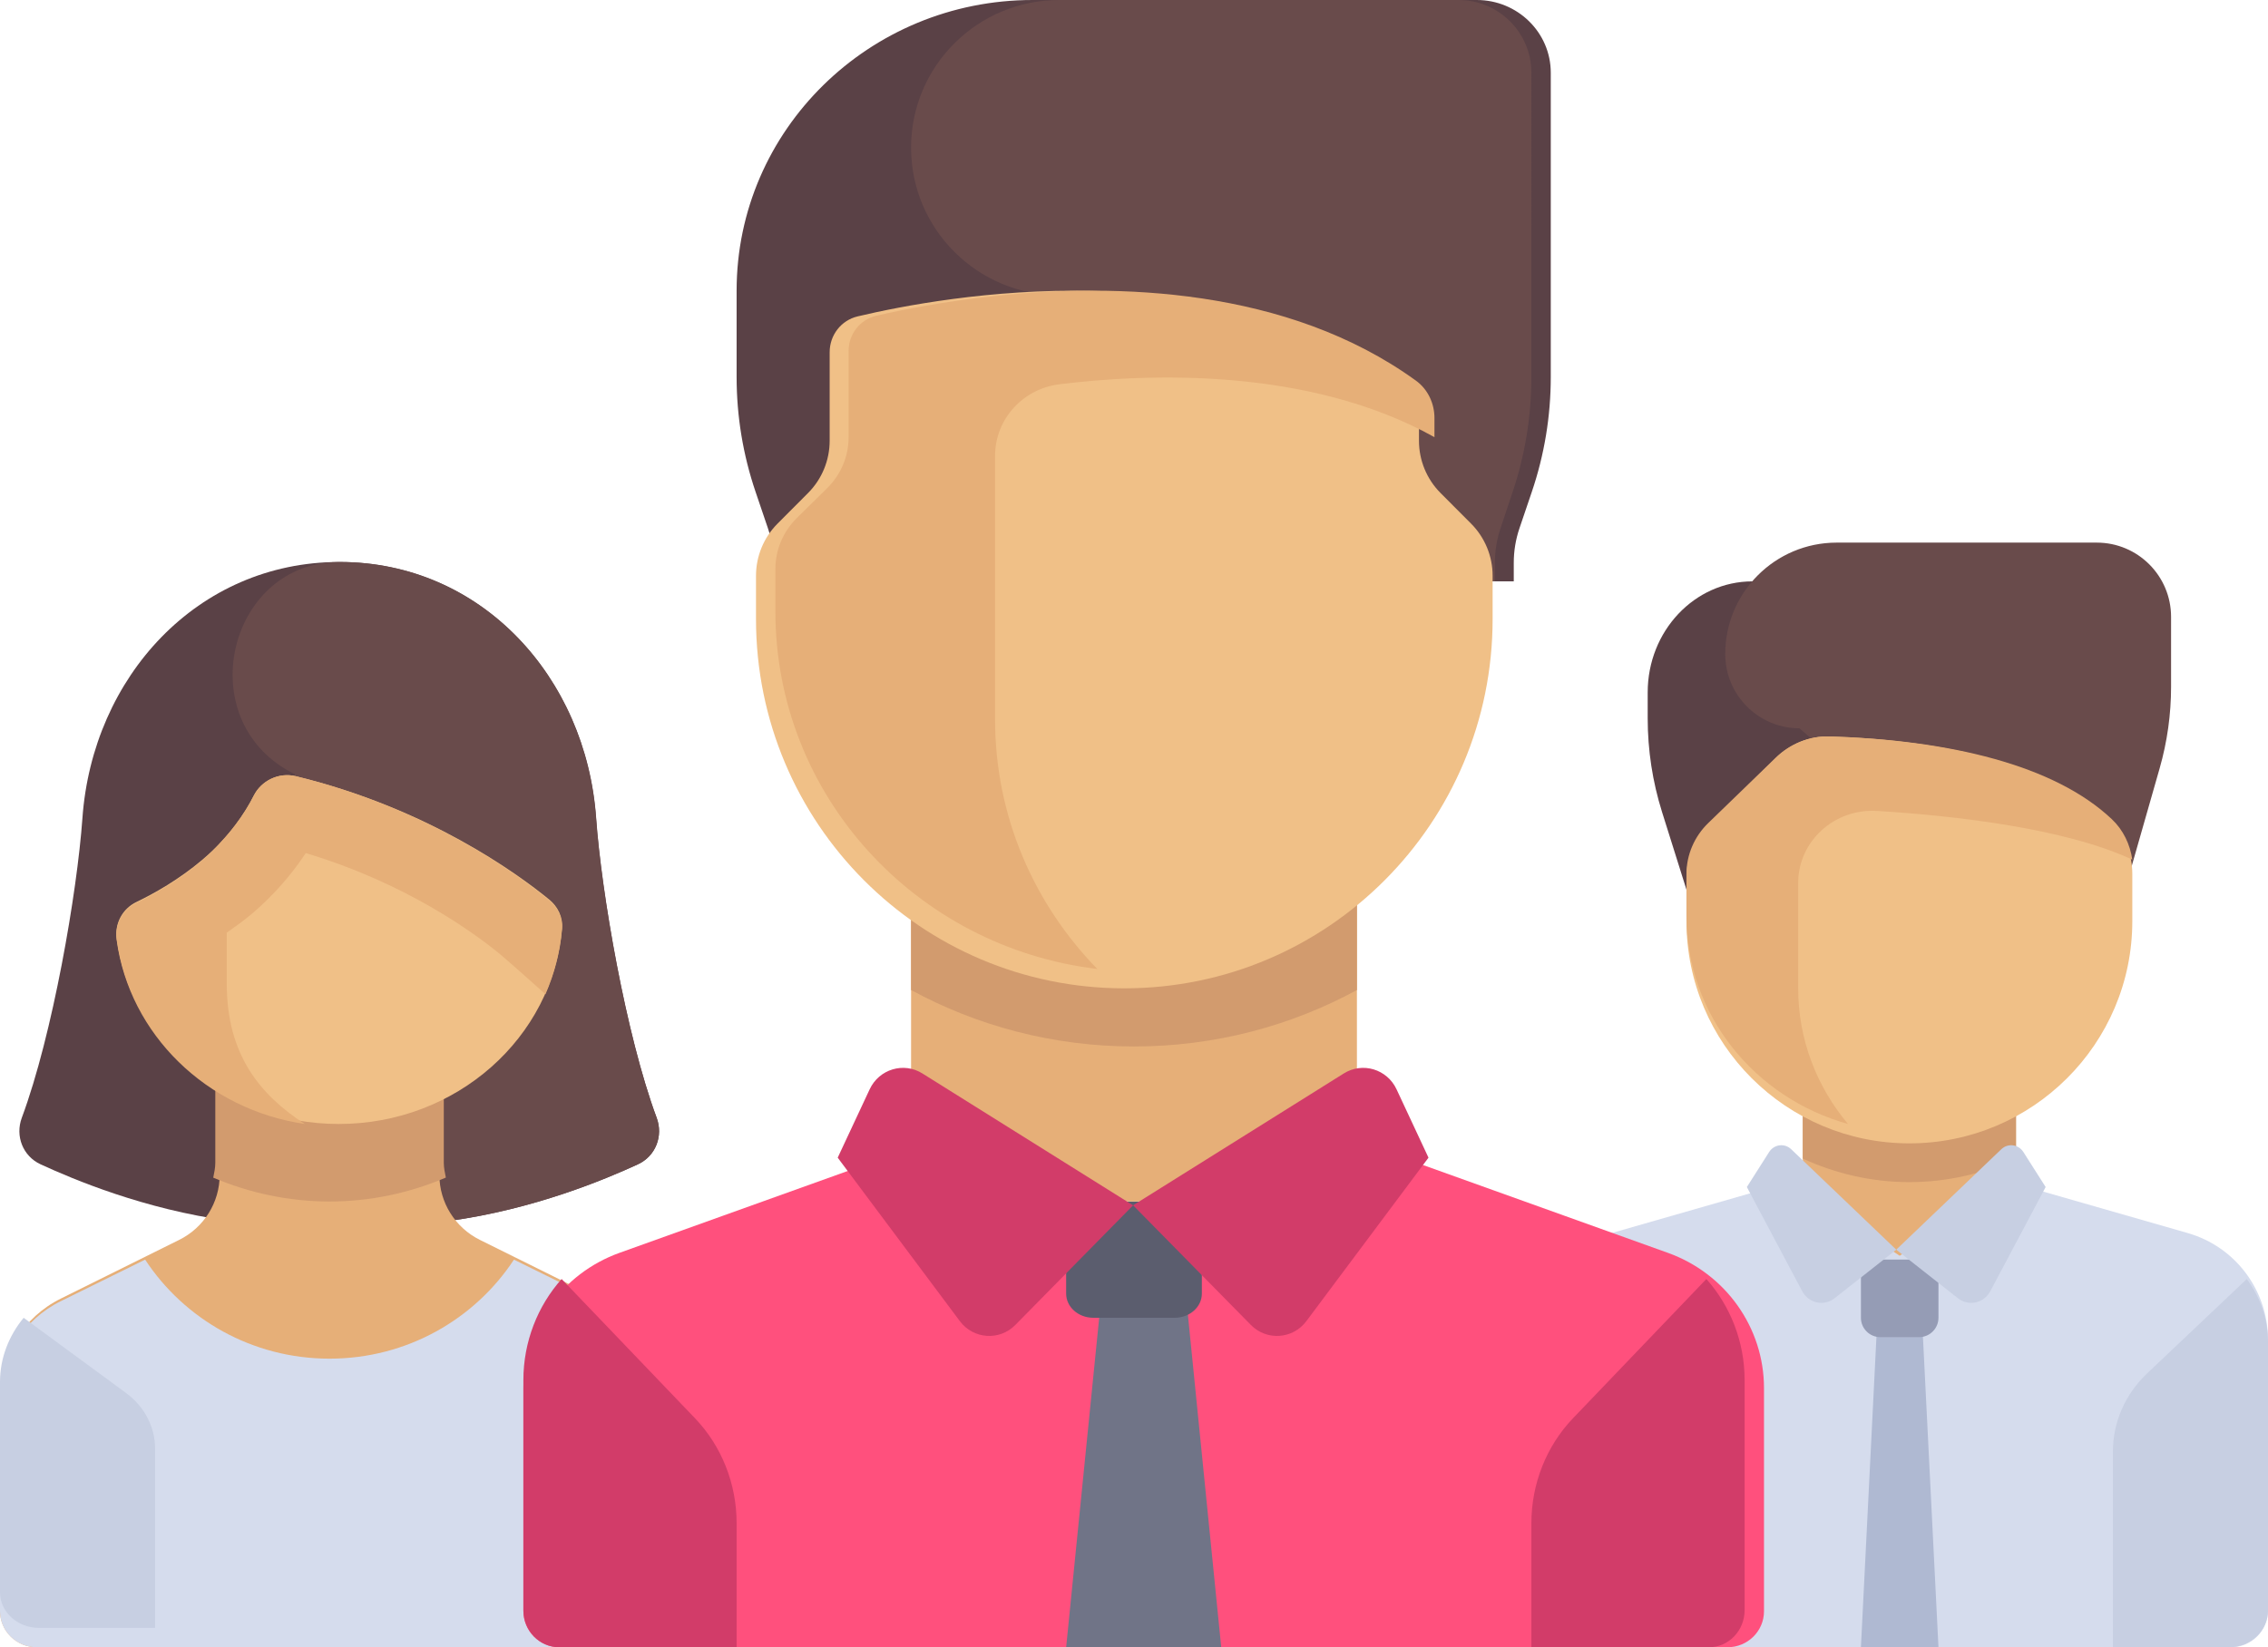 <svg xmlns="http://www.w3.org/2000/svg" width="117" height="85" viewBox="0 0 117 85">
    <g fill="none">
        <path fill="#5A4146" d="M85 35.727v1.34c0 1.642.25 3.272.739 4.83L88.6 51H94V30h-3.6c-2.982 0-5.4 2.564-5.4 5.727z"/>
        <path fill="#694B4B" d="M111.41 39.648L108.167 51 92.833 37.583c-2.117 0-3.833-1.716-3.833-3.833 0-3.176 2.574-5.75 5.75-5.75h13.417c2.117 0 3.833 1.716 3.833 3.833v3.603c0 1.424-.198 2.842-.59 4.212z"/>
        <path fill="#E6AF78" d="M93 57H104V65H93z"/>
        <path fill="#D29B6E" d="M93 59.786c1.7.777 3.555 1.214 5.5 1.214 1.945 0 3.8-.437 5.5-1.214V56H93v3.786z"/>
        <path fill="#D5DCED" d="M112.866 63.63L103.699 61 98 64.8 92.3 61l-9.165 2.63C80.687 64.334 79 66.58 79 69.138V83.09c0 1.055.85 1.909 1.9 1.909h34.2c1.05 0 1.9-.854 1.9-1.909V69.137c0-2.557-1.687-4.804-4.134-5.506z"/>
        <path fill="#AFB9D2" d="M100 85L96 85 97 65 99 65z"/>
        <path fill="#F0C087" d="M98.5 59C92.149 59 87 53.866 87 47.533v-2.24c0-1.013.404-1.985 1.123-2.702l3.475-3.466c.736-.734 1.743-1.156 2.783-1.123 6.127.193 11.55 1.501 14.514 4.388.726.707 1.105 1.696 1.105 2.707v2.436C110 53.866 104.851 59 98.5 59z"/>
        <path fill="#E6AF78" d="M92.763 45.562c0-2.146 1.861-3.852 4.073-3.716 3.878.24 9.633.868 13.164 2.513-.115-.785-.463-1.526-1.054-2.085-2.971-2.81-8.407-4.085-14.548-4.272-1.043-.032-2.052.379-2.789 1.093l-3.484 3.374C87.405 43.167 87 44.113 87 45.1v2.18c0 5.091 3.522 9.378 8.333 10.72-1.601-1.913-2.57-4.342-2.57-6.999v-5.439z"/>
        <path fill="#C7CFE2" d="M109 74.897c0-1.507.632-2.953 1.757-4.02L115.906 66c.688.932 1.094 2.054 1.094 3.251v13.854c0 1.047-.895 1.895-2 1.895h-6V74.897z"/>
        <path fill="#959CB5" d="M99 69h-2c-.552 0-1-.448-1-1v-3h4v3c0 .552-.448 1-1 1z"/>
        <g fill="#C7CFE2">
            <path d="M7.822 5.486l-3.18 2.506c-.549.432-1.34.259-1.672-.365L.116 2.253 1.265.446c.255-.4.798-.469 1.138-.143l5.42 5.183z" transform="translate(90 59)"/>
            <path d="M7.822 5.486l3.182 2.506c.548.432 1.34.26 1.671-.365l2.854-5.374L14.38.446c-.255-.4-.798-.469-1.138-.143l-5.42 5.183z" transform="translate(90 59)"/>
        </g>
        <path fill="#5A4146" d="M33.875 57.679c-1.592-4.277-2.854-11.629-3.127-15.457C30.23 34.938 24.817 29 17.5 29c-7.317 0-12.73 5.938-13.248 13.222-.273 3.828-1.535 11.18-3.127 15.457-.35.943.054 1.982.97 2.403 1.705.784 5.342 2.32 9.727 2.918h11.356c4.365-.6 8.026-2.136 9.727-2.918.916-.42 1.32-1.46.97-2.403z"/>
        <path fill="#694B4B" d="M32.908 60.082c.913-.42 1.317-1.46.967-2.403-1.588-4.277-2.847-11.629-3.119-15.457C30.24 34.938 24.84 29 17.54 29h-.055c-5.6.023-7.58 7.789-2.759 10.686.29.174.476.258.476.258L19.424 63h3.78c4.354-.6 8.007-2.136 9.704-2.918z"/>
        <path fill="#E6AF78" d="M30.868 67.013l-6.113-3.033c-1.28-.636-2.089-1.934-2.088-3.355V55H11.333v5.625c0 1.42-.808 2.72-2.088 3.355l-6.113 3.033C1.212 67.966 0 69.913 0 72.044v11.081C0 84.16.846 85 1.889 85H32.11C33.154 85 34 84.16 34 83.125v-11.08c0-2.131-1.213-4.079-3.132-5.032z"/>
        <path fill="#D29B6E" d="M17 62c2.116 0 4.142-.444 6-1.234-.049-.252-.106-.503-.106-.766v-6H11.107v6c0 .265-.057.517-.106.77 1.859.786 3.884 1.23 6 1.23z"/>
        <path fill="#D5DCED" d="M30.868 67.146L26.513 65c-2.02 3.073-5.521 5.11-9.513 5.11-3.991 0-7.494-2.037-9.513-5.11l-4.355 2.146C1.212 68.09 0 70.025 0 72.14v10.999C0 84.167.846 85 1.889 85H32.11C33.154 85 34 84.167 34 83.139v-11c0-2.114-1.213-4.048-3.132-4.993z"/>
        <path fill="#F0C087" d="M17.476 58C11.6 58 6.75 53.834 6.017 48.441c-.106-.781.289-1.547 1.03-1.902.886-.425 2.174-1.142 3.408-2.188 1.374-1.165 2.18-2.393 2.635-3.295.392-.776 1.293-1.215 2.17-1.002 6.781 1.643 11.397 4.995 13.072 6.364.45.367.709.91.663 1.471C28.528 53.547 23.549 58 17.475 58z"/>
        <path fill="#E6AF78" d="M28.332 46.463c-1.674-1.378-6.29-4.754-13.071-6.409-.878-.214-1.78.228-2.171 1.01-.345.688-.915 1.564-1.76 2.458l-.001.006c-.263.285-.542.57-.874.854-1.234 1.053-2.522 1.775-3.409 2.203-.74.357-1.135 1.129-1.029 1.916.659 4.877 4.647 8.759 9.707 9.499-2.306-1.5-4.026-3.565-4.026-7.245v-2.628c.438-.309.878-.617 1.321-.995 1.07-.914 2.005-1.971 2.754-3.11 5.187 1.55 8.704 4.13 10.037 5.227.365.306 1.27 1.105 2.33 2.056.456-1.05.758-2.176.855-3.36.046-.566-.213-1.112-.663-1.482z"/>
        <path fill="#C7CFE2" d="M1.22 68C.448 68.939 0 70.09 0 71.31v10.854C0 83.178.895 84 2 84h6v-9.254c0-1.115-.552-2.17-1.501-2.868L1.219 68z"/>
        <path fill="#FF507D" d="M86.044 64.65L70.294 59 59 62.714 47.706 59l-15.75 5.65C28.981 65.719 27 68.509 27 71.633v11.51c0 1.026.843 1.858 1.882 1.858h60.236c1.04 0 1.882-.832 1.882-1.857V71.632c0-3.124-1.98-5.914-4.956-6.982z"/>
        <path fill="#707487" d="M56.905 66L55 85 63 85 61.095 66z"/>
        <path fill="#5B5D6E" d="M60.6 68h-4.2c-.773 0-1.4-.557-1.4-1.245V62h7v4.755c0 .687-.627 1.245-1.4 1.245z"/>
        <path fill="#D23C69" d="M88.027 66C89.264 67.388 90 69.236 90 71.218v11.867C90 84.143 89.18 85 88.167 85H79v-6.4c0-2.032.773-3.98 2.148-5.416L88.027 66z"/>
        <path fill="#5A4146" d="M80 19.457V3.75C80 1.679 78.29 0 76.182 0h-22.91C44.839 0 38 6.716 38 15v4.457c0 2.016.33 4.018.98 5.93l.635 1.872c.195.574.294 1.174.294 1.779V30h38.182v-.962c0-.605.099-1.205.294-1.779l.635-1.872c.65-1.912.98-3.915.98-5.93z"/>
        <path fill="#694B4B" d="M47 7.617c0 4.207 3.424 7.617 7.647 7.617h1.059L56.216 30h20.902v-.962c0-.605.097-1.205.29-1.779l.626-1.872c.64-1.912.966-3.914.966-5.93V3.75C79 1.679 77.314 0 75.235 0H54.647C50.424 0 47 3.41 47 7.617z"/>
        <path fill="#E6AF78" d="M47 45H70V62H47z"/>
        <path fill="#D29B6E" d="M47 51.087C50.386 52.929 54.306 54 58.5 54s8.114-1.071 11.5-2.913V45H47v6.087z"/>
        <g fill="#D23C69">
            <path d="M15.454 7.197L9.379 13.37c-.817.83-2.166.737-2.864-.198l-6.3-8.434L1.864 1.21C2.35.17 3.618-.213 4.583.392l10.87 6.805zM15.454 7.197l6.075 6.173c.816.83 2.166.737 2.864-.198l6.299-8.434-1.648-3.528C28.558.17 27.29-.213 26.324.392l-10.87 6.805z" transform="translate(43 55)"/>
        </g>
        <path fill="#F0C087" d="M58 51c-10.493 0-19-8.531-19-19.055v-2.233c0-1.01.4-1.98 1.113-2.694l1.574-1.579c.712-.715 1.113-1.684 1.113-2.695v-4.568c0-.882.59-1.649 1.447-1.851 4.493-1.065 18.477-3.586 27.994 3.433.618.456.96 1.205.96 1.974v1.012c0 1.01.4 1.98 1.112 2.695l1.574 1.579C76.6 27.732 77 28.7 77 29.712v2.233C77 42.469 68.494 51 58 51z"/>
        <path fill="#E6AF78" d="M73.046 19.643c-6.654-4.82-15.492-5.03-21.712-4.37-2.624.279-4.792.709-6.117 1.017-.852.198-1.439.947-1.439 1.808v4.46c0 .987-.398 1.934-1.107 2.632l-1.564 1.541C40.398 27.43 40 28.376 40 29.363v2.18C40 41.056 47.253 48.888 56.607 50c-3.26-3.343-5.274-7.874-5.274-12.876v-13.6c0-1.885 1.424-3.461 3.323-3.695 4.533-.56 12.836-.897 19.344 2.73v-.989c0-.751-.34-1.482-.954-1.927z"/>
        <path fill="#D23C69" d="M28.973 66C27.736 67.388 27 69.236 27 71.218v11.867c0 1.058.82 1.915 1.833 1.915H38v-6.4c0-2.032-.773-3.98-2.148-5.416L28.973 66z"/>
    </g>
</svg>
